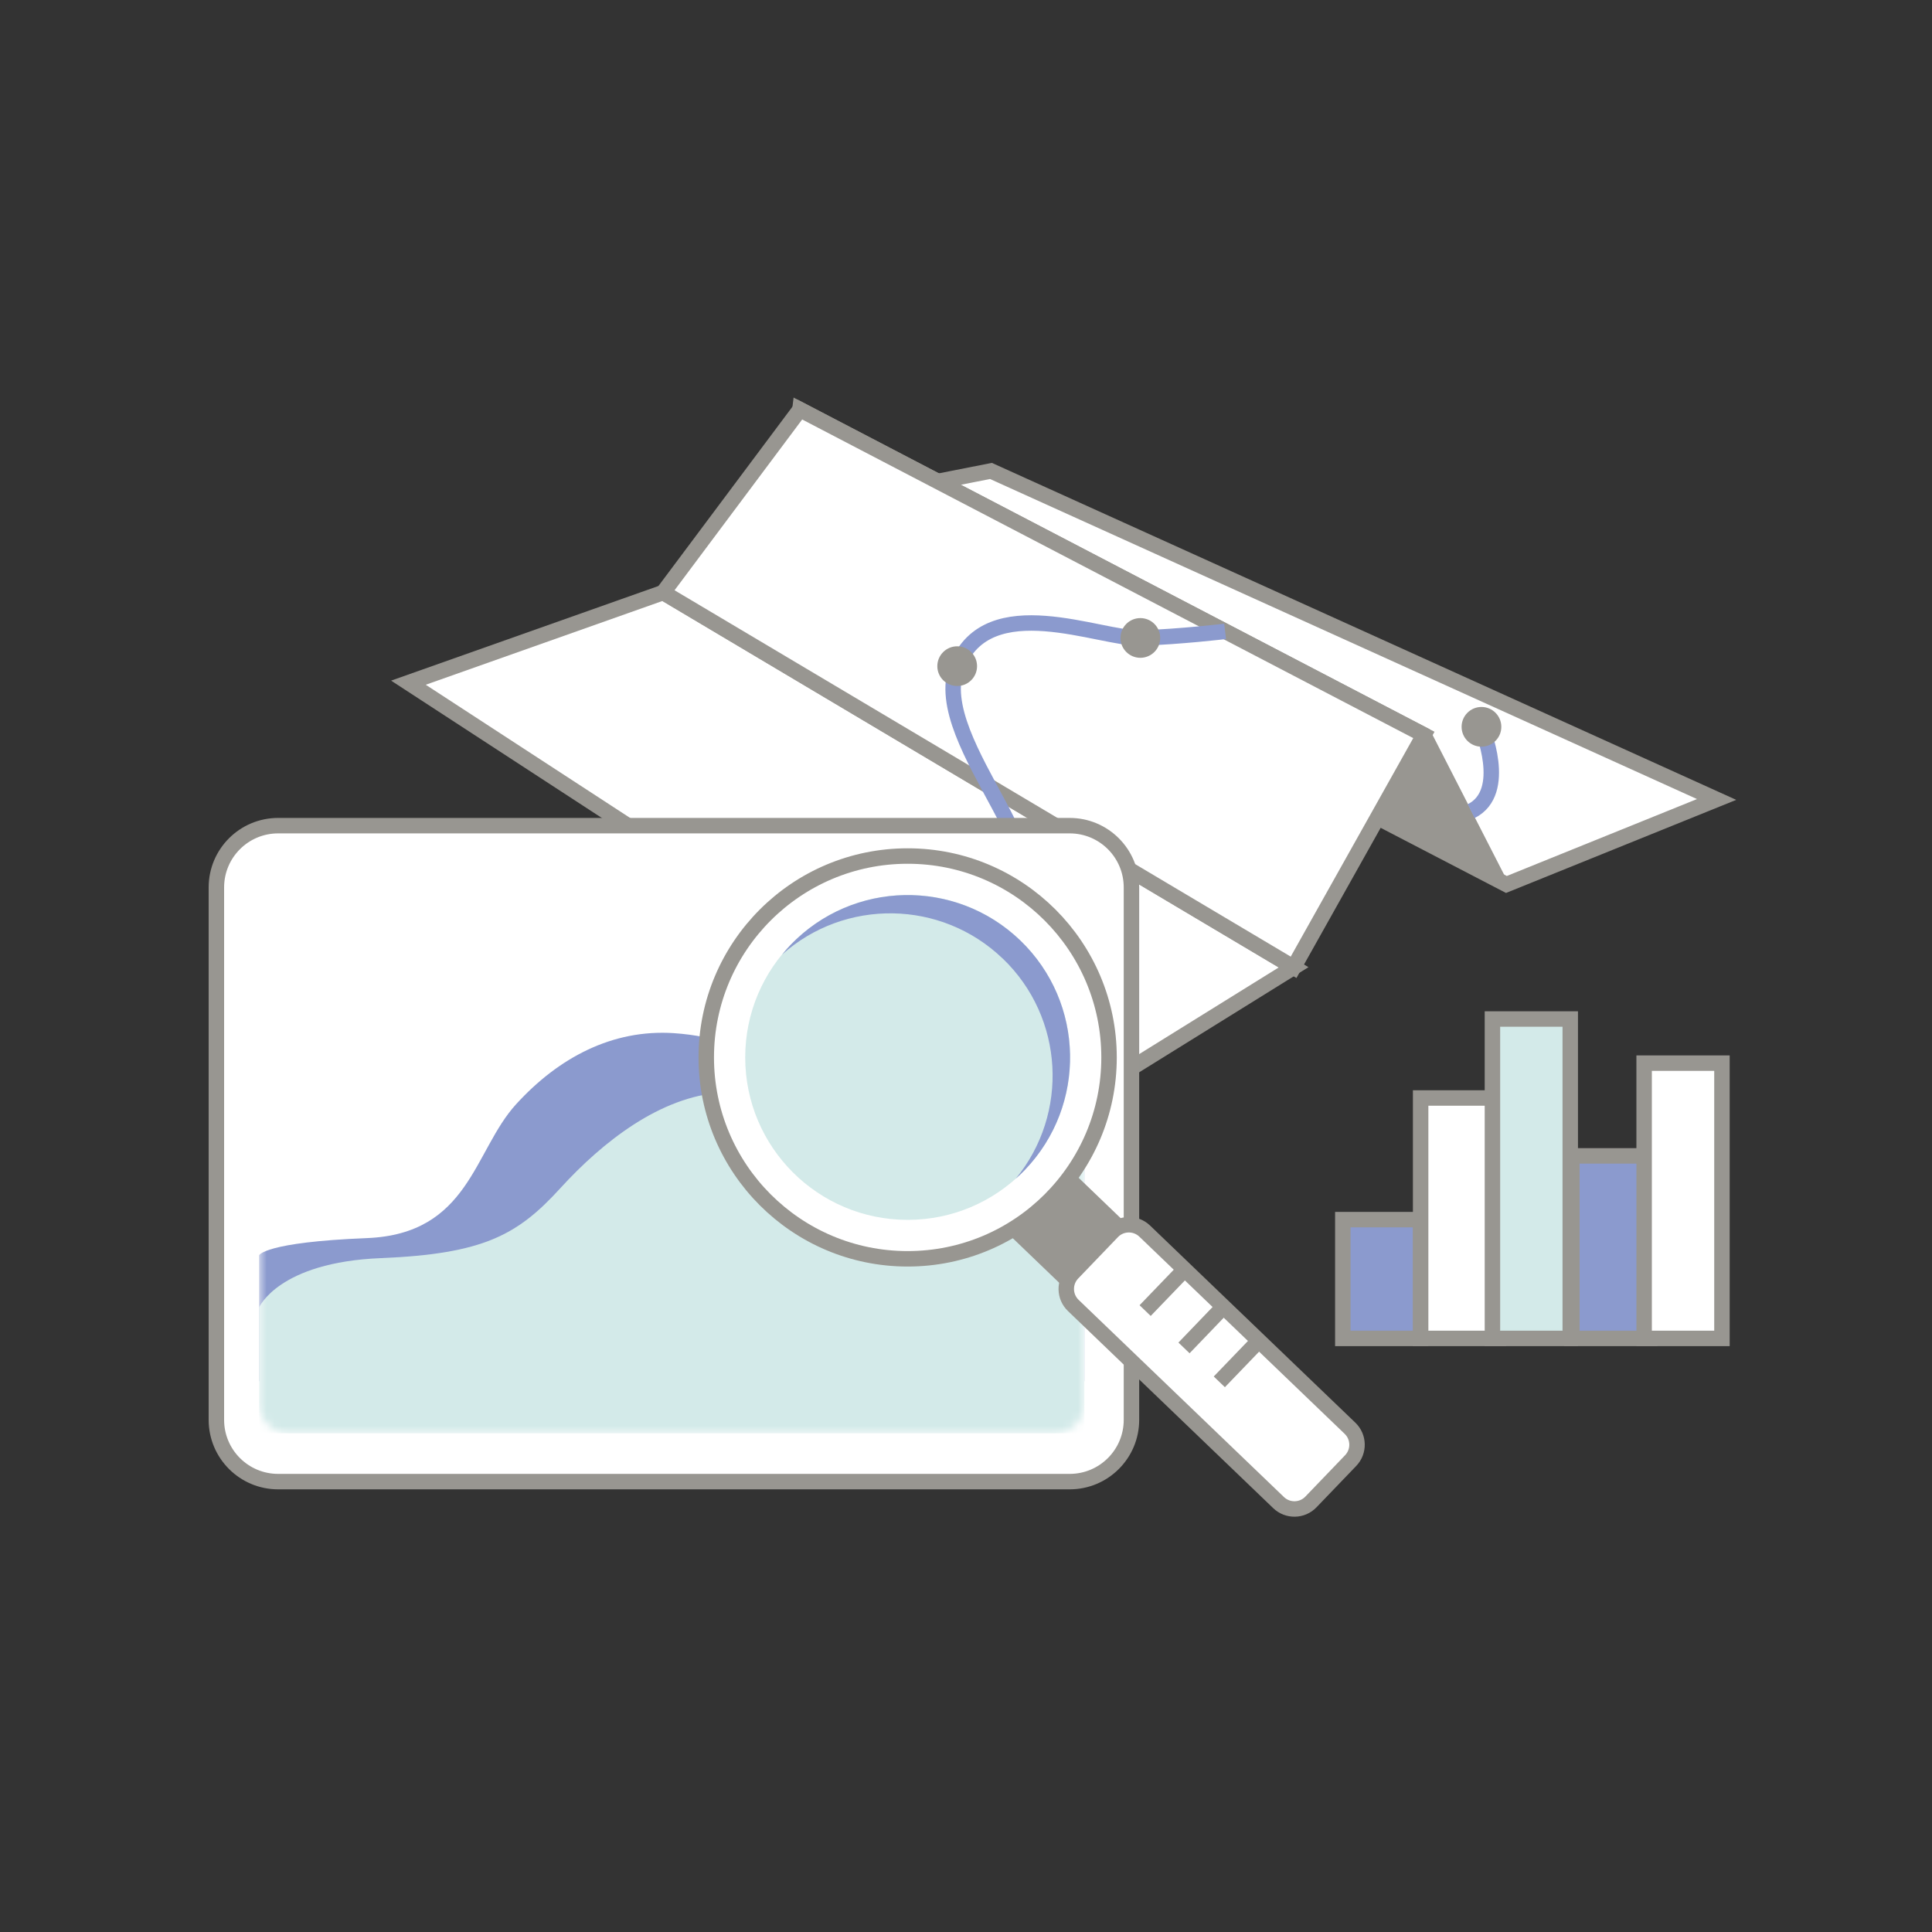 <svg width="250" height="250" viewBox="0 0 250 250" fill="none" xmlns="http://www.w3.org/2000/svg">
<rect x="0" y="0" width="250" height="250" fill="#333333" stroke="none"/>
<path d="M194.93 114.45L222.13 103.45L128.23 60.94L101.93 66.12L194.93 114.45Z" fill="white" stroke="#989691" stroke-width="2" stroke-miterlimit="10"/>
<path d="M184.25 95.1L193.22 112.62L101.93 66.12L103.51 53L184.25 95.1Z" fill="#989691" stroke="#989691" stroke-width="2" stroke-miterlimit="10"/>
<path d="M85.82 76.67L52.85 88.34L137.68 143.62L167.39 125.17L85.82 76.67Z" fill="white" stroke="#989691" stroke-width="2" stroke-miterlimit="10"/>
<path d="M85.82 76.67L103.51 53L184.25 95.1L167.39 125.17L85.82 76.67Z" fill="white" stroke="#989691" stroke-width="2" stroke-miterlimit="10"/>
<path d="M111.62 121.83C111.62 121.83 119.53 124.06 129.89 118.68C140.25 113.3 119.87 96.24 123.86 86.21C127.85 76.18 142.34 82.73 147.56 82.56C152.78 82.39 158.53 81.7 158.53 81.7" stroke="#8B9ACE" stroke-width="2" stroke-miterlimit="10"/>
<path d="M129.89 121.24C131.309 121.24 132.46 120.089 132.46 118.67C132.46 117.251 131.309 116.1 129.89 116.1C128.471 116.1 127.32 117.251 127.32 118.67C127.32 120.089 128.471 121.24 129.89 121.24Z" fill="#989691"/>
<path d="M111.09 124.23C112.509 124.23 113.66 123.079 113.66 121.66C113.66 120.241 112.509 119.09 111.09 119.09C109.671 119.09 108.52 120.241 108.52 121.66C108.52 123.079 109.671 124.23 111.09 124.23Z" fill="#989691"/>
<path d="M123.86 88.77C125.279 88.77 126.43 87.619 126.43 86.2C126.43 84.781 125.279 83.63 123.86 83.63C122.441 83.63 121.29 84.781 121.29 86.2C121.29 87.619 122.441 88.77 123.86 88.77Z" fill="#989691"/>
<path d="M147.56 85.12C148.979 85.12 150.13 83.969 150.13 82.55C150.13 81.131 148.979 79.98 147.56 79.98C146.141 79.98 144.99 81.131 144.99 82.55C144.99 83.969 146.141 85.12 147.56 85.12Z" fill="#989691"/>
<path d="M191.7 94.05C191.7 94.05 195.31 102.5 190.37 104.96" stroke="#8B9ACE" stroke-width="2" stroke-miterlimit="10"/>
<path d="M191.7 96.62C193.119 96.62 194.27 95.469 194.27 94.05C194.27 92.631 193.119 91.48 191.7 91.48C190.281 91.48 189.13 92.631 189.13 94.05C189.13 95.469 190.281 96.62 191.7 96.62Z" fill="#989691"/>
<path d="M138.42 106.84H35.99C31.577 106.84 28 110.417 28 114.83V183.73C28 188.143 31.577 191.72 35.99 191.72H138.42C142.833 191.72 146.41 188.143 146.41 183.73V114.83C146.41 110.417 142.833 106.84 138.42 106.84Z" fill="white" stroke="#989691" stroke-width="2" stroke-miterlimit="10"/>
<mask id="mask0_26_37467" style="mask-type:luminance" maskUnits="userSpaceOnUse" x="33" y="115" width="108" height="71">
<path d="M136.54 115.23H37.31C35.222 115.23 33.53 116.922 33.53 119.01V181.69C33.53 183.777 35.222 185.47 37.31 185.47H136.54C138.628 185.47 140.32 183.777 140.32 181.69V119.01C140.32 116.922 138.628 115.23 136.54 115.23Z" fill="white"/>
</mask>
<g mask="url(#mask0_26_37467)">
<path d="M33.53 178.72V162.43C33.53 162.43 34.19 160.74 47.47 160.21C60.75 159.68 61.29 148.91 66.78 142.89C72.27 136.87 79.23 133.16 87.2 133.69C98.54 134.46 101.31 140.42 107.09 139.51C121.8 137.21 117.13 123.46 140.33 123.1V178.71H33.53V178.72Z" fill="#8B9ACE"/>
<path d="M33.53 185.47V169.18C33.53 169.18 36.01 163.34 49.29 162.8C62.57 162.26 67 159.79 72.49 153.77C77.98 147.75 85.42 141.9 93.39 141.37C101.36 140.84 105.26 145.8 111.1 145.62C116.94 145.44 117.12 130.21 140.32 129.86V185.47H33.53Z" fill="#D3EAE9"/>
</g>
<path d="M147.019 159.556L120.454 134.046C119.275 132.914 117.401 132.951 116.269 134.131L112.376 138.184C111.244 139.363 111.282 141.237 112.461 142.369L139.026 167.88C140.205 169.012 142.079 168.974 143.211 167.795L147.103 163.741C148.236 162.562 148.198 160.688 147.019 159.556Z" fill="#989691"/>
<path d="M174.689 184.814L148.124 159.304C146.945 158.172 145.071 158.21 143.939 159.389L138.8 164.741C137.667 165.92 137.705 167.794 138.884 168.926L165.449 194.436C166.628 195.568 168.502 195.531 169.634 194.351L174.774 189C175.906 187.82 175.868 185.947 174.689 184.814Z" fill="white" stroke="#989691" stroke-width="2" stroke-miterlimit="10"/>
<path d="M117.45 162.89C131.843 162.89 143.51 151.223 143.51 136.83C143.51 122.437 131.843 110.77 117.45 110.77C103.057 110.77 91.39 122.437 91.39 136.83C91.39 151.223 103.057 162.89 117.45 162.89Z" fill="white" stroke="#989691" stroke-width="2" stroke-miterlimit="10"/>
<path d="M117.45 157.85C129.059 157.85 138.47 148.439 138.47 136.83C138.47 125.221 129.059 115.81 117.45 115.81C105.841 115.81 96.43 125.221 96.43 136.83C96.43 148.439 105.841 157.85 117.45 157.85Z" fill="#D3EAE9"/>
<path d="M129.75 124.03C137.73 131.69 138.34 144.13 131.43 152.53C131.83 152.17 132.23 151.8 132.61 151.4C140.65 143.03 140.38 129.72 132.01 121.68C123.64 113.64 110.33 113.91 102.29 122.28C101.91 122.68 101.55 123.09 101.21 123.51C109.32 116.27 121.77 116.38 129.75 124.04V124.03Z" fill="#8B9ACE"/>
<path d="M153.3 164.27L148.18 169.59" stroke="#989691" stroke-width="2" stroke-miterlimit="10"/>
<path d="M158.32 169.1L153.21 174.42" stroke="#989691" stroke-width="2" stroke-miterlimit="10"/>
<path d="M162.9 173.49L157.78 178.81" stroke="#989691" stroke-width="2" stroke-miterlimit="10"/>
<path d="M183.83 157.82H173.76V173.19H183.83V157.82Z" fill="#8B9ACE" stroke="#989691" stroke-width="2" stroke-miterlimit="10"/>
<path d="M193.9 142.08H183.83V173.19H193.9V142.08Z" fill="white" stroke="#989691" stroke-width="2" stroke-miterlimit="10"/>
<path d="M203.19 131.86H193.12V173.19H203.19V131.86Z" fill="#D3EAE9" stroke="#989691" stroke-width="2" stroke-miterlimit="10"/>
<path d="M213.47 149.57H203.4V173.19H213.47V149.57Z" fill="#8B9ACE" stroke="#989691" stroke-width="2" stroke-miterlimit="10"/>
<path d="M222.82 137.57H212.75V173.19H222.82V137.57Z" fill="white" stroke="#989691" stroke-width="2" stroke-miterlimit="10"/>
</svg>
